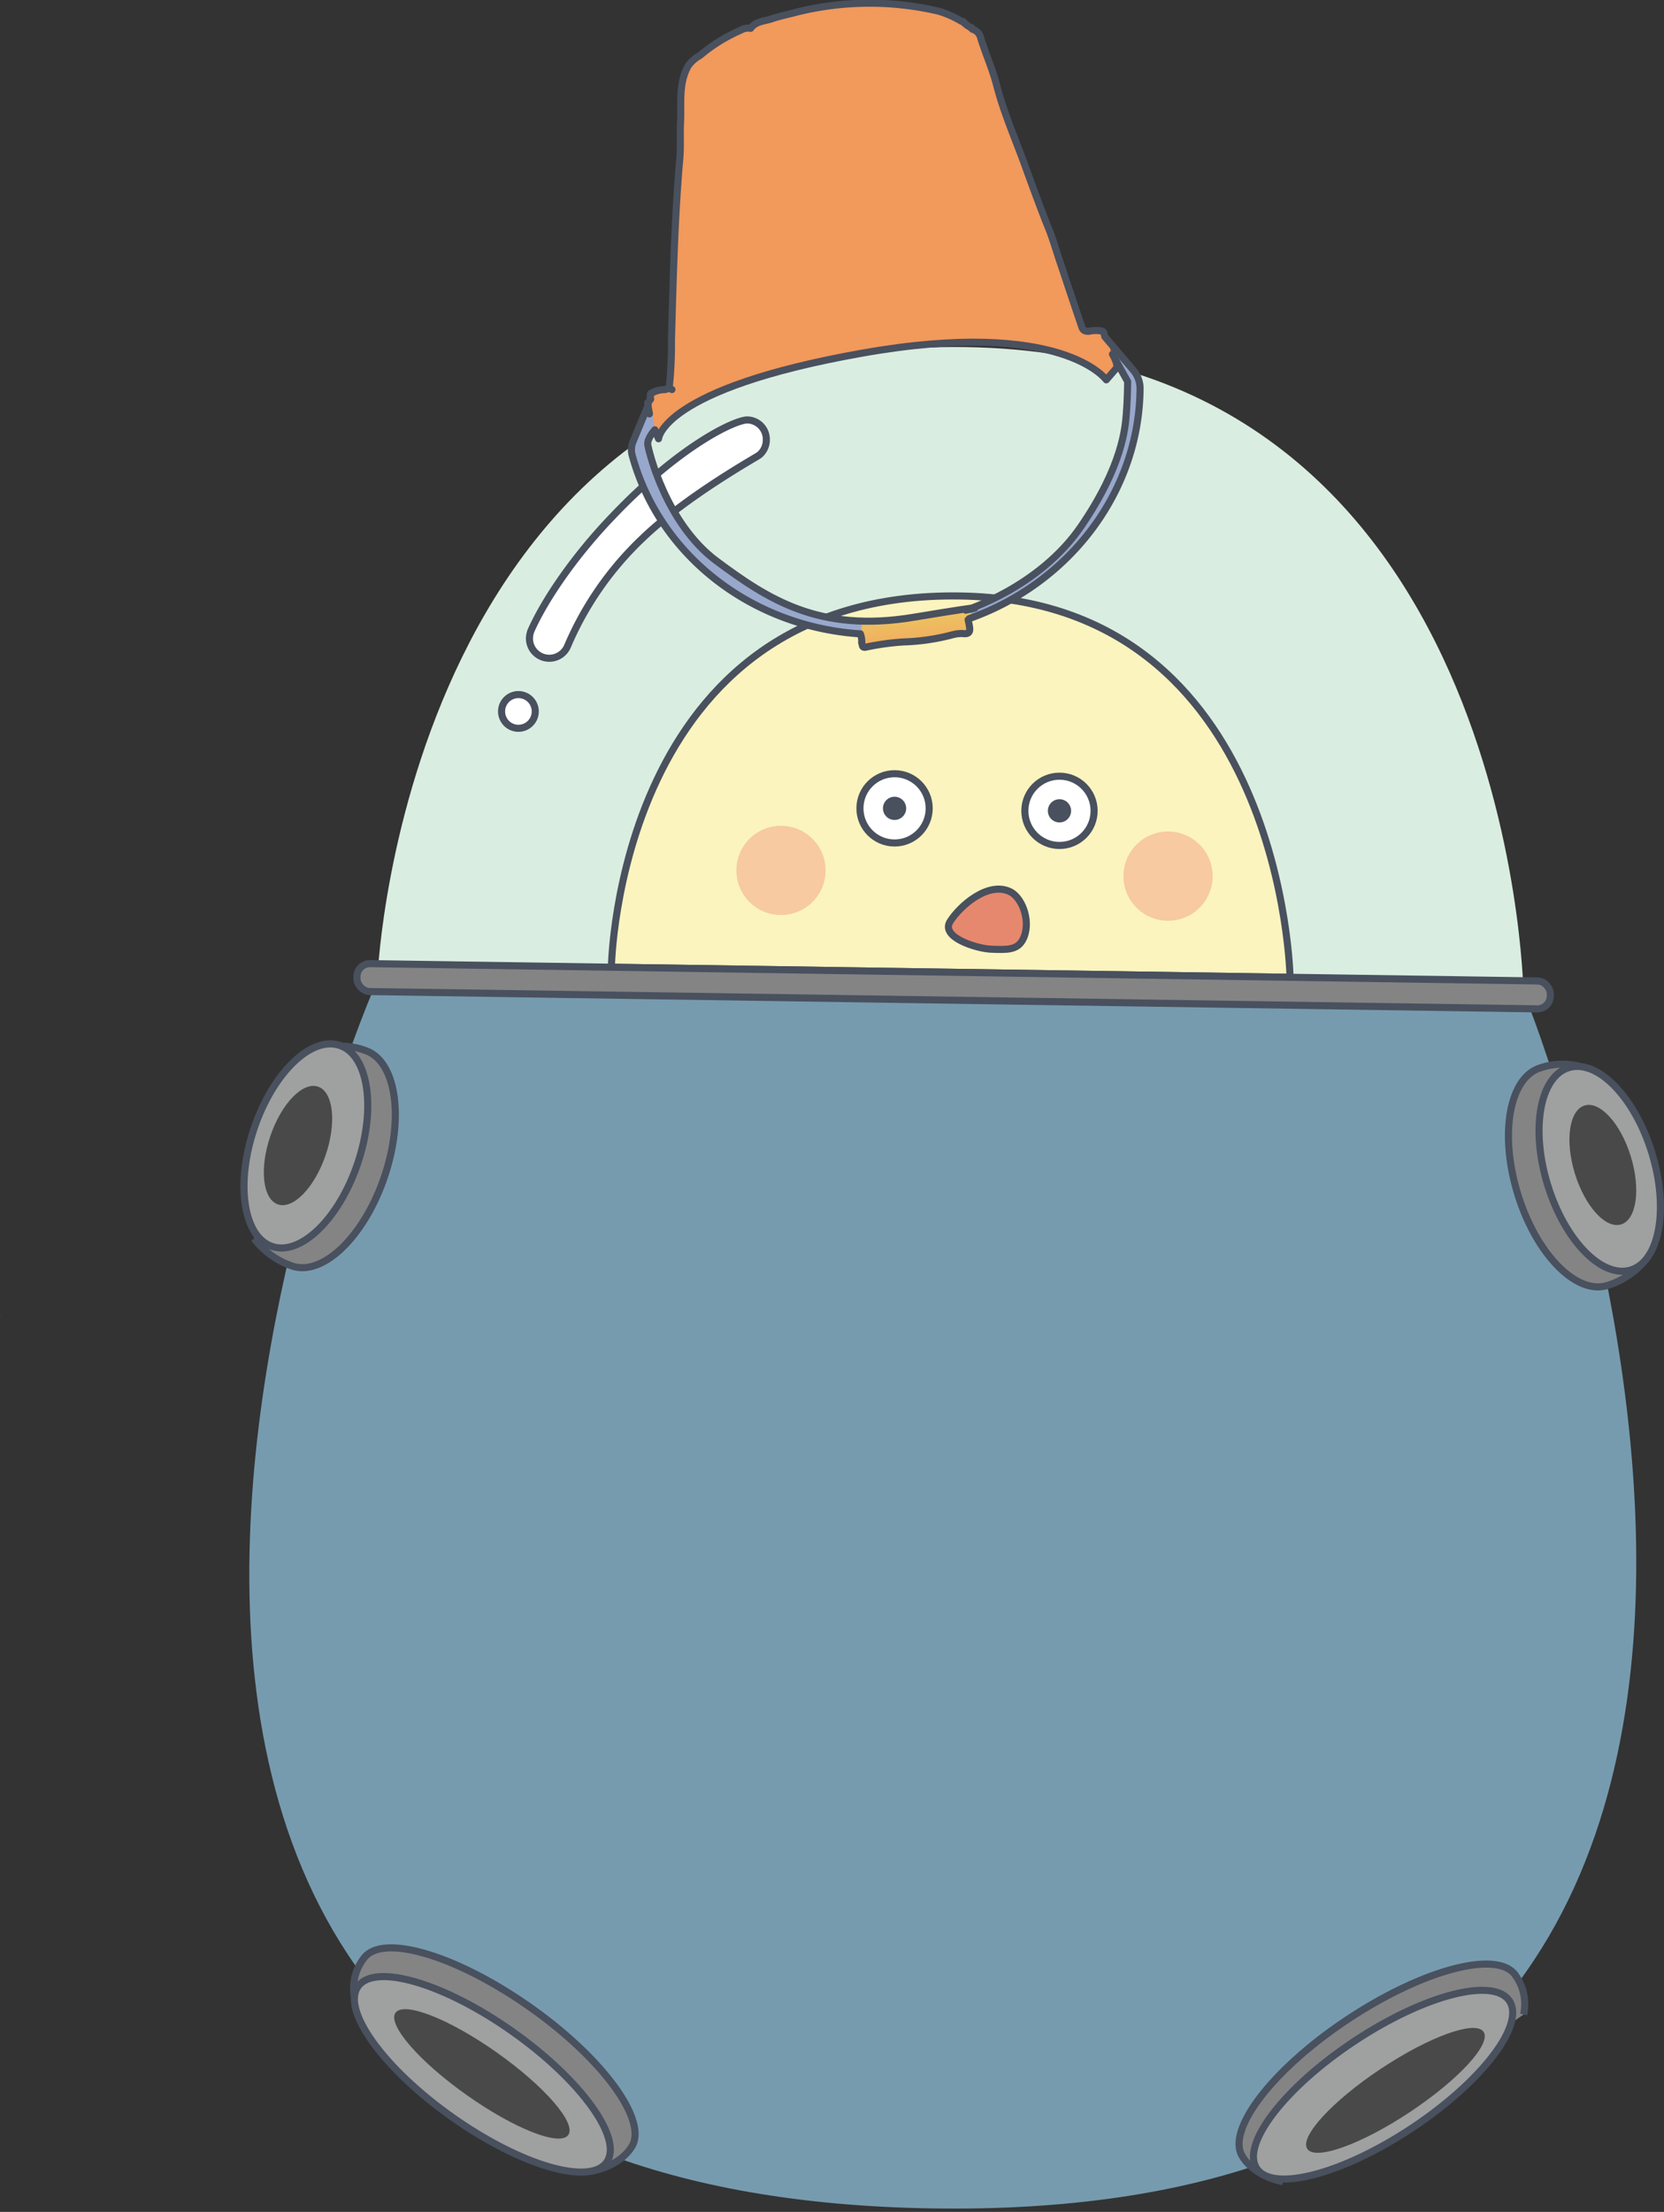<svg xmlns="http://www.w3.org/2000/svg" xmlns:xlink="http://www.w3.org/1999/xlink" viewBox="0 0 234.99 312.24"><rect x="0" y="0" width="234.99" height="312.24" fill="#333333" stroke="none"/><defs><style>.cls-1{fill:#4a4949;}.cls-2{fill:#daede1;}.cls-3{fill:#fbf4be;}.cls-12,.cls-16,.cls-17,.cls-3,.cls-6,.cls-7,.cls-8{stroke:#49505e;}.cls-3,.cls-6,.cls-7,.cls-8{stroke-miterlimit:10;}.cls-4{fill:#769baf;}.cls-16,.cls-17,.cls-5{fill:none;}.cls-6{fill:#848485;}.cls-7{fill:#9fa0a0;}.cls-8{fill:#fff;}.cls-9{fill:#49505e;}.cls-10{fill:#f29d82;opacity:0.48;}.cls-11{fill:#363737;}.cls-12{fill:#e6886e;}.cls-12,.cls-17{stroke-linecap:round;}.cls-12,.cls-16,.cls-17{stroke-linejoin:round;}.cls-13{fill:#f2995c;}.cls-14{fill:#98a8cc;}.cls-15{fill:url(#未命名漸層_38);}</style><linearGradient id="未命名漸層_38" x1="-3006.45" y1="4566.54" x2="-3012.81" y2="4581.46" gradientTransform="translate(714.65 -5357.71) rotate(-27.21)" gradientUnits="userSpaceOnUse"><stop offset="0" stop-color="#f5f4e2"/><stop offset="0.3" stop-color="#ebd864"/><stop offset="1" stop-color="#f2995c"/></linearGradient></defs><g id="圖層_2" data-name="圖層 2"><g id="圖層_2-2" data-name="圖層 2"><ellipse class="cls-1" cx="98.05" cy="275.02" rx="2.86" ry="11.62" transform="translate(-177.6 178.74) rotate(-51.12)"/><path class="cls-2" d="M53.35,137.42S57.41,47.78,136.45,49c77.08,1.14,78.68,90.87,78.68,90.87Z"/><path class="cls-3" d="M86.34,136.54s.79-53.13,49.23-52.41c45.66.67,46.61,53.83,46.61,53.83Z"/><path class="cls-4" d="M52.6,140S-20.11,309.5,131.8,311.75,216.06,142.4,216.06,142.4Z"/><path class="cls-5" d="M52.91,140.45S-19.8,310,132.11,312.22s84.25-169.35,84.25-169.35Z"/><path class="cls-5" d="M52.91,140s-72.7,169.53,79.21,171.78S216.37,142.4,216.37,142.4Z"/><path class="cls-6" d="M223.14,150.54a9.71,9.71,0,0,0-5.62.21c-4.37,1.35-5.8,9.31-3.19,17.8s8.27,14.26,12.64,12.92a11.12,11.12,0,0,0,5.5-3.73"/><ellipse class="cls-7" cx="225.92" cy="164.98" rx="7.7" ry="14.94" transform="translate(-38.53 73.74) rotate(-17.1)"/><path class="cls-6" d="M46,147.92a9.64,9.64,0,0,1,5.61.38c4.33,1.47,5.52,9.47,2.66,17.88s-8.69,14-13,12.54a11.18,11.18,0,0,1-5.39-3.89"/><ellipse class="cls-7" cx="42.75" cy="162.27" rx="14.94" ry="7.7" transform="matrix(0.32, -0.95, 0.95, 0.32, -124.64, 150.45)"/><path class="cls-6" d="M50.05,281.93a6.9,6.9,0,0,1,1.31-5.46c2.53-3.59,13-.51,23.47,6.86s16.83,16.25,14.3,19.83c0,0-1.47,2.62-5.8,3.37"/><ellipse class="cls-7" cx="68.11" cy="292.83" rx="7.39" ry="21.5" transform="translate(-210.33 179.44) rotate(-54.75)"/><path class="cls-6" d="M215.17,284.37a6.94,6.94,0,0,0-1.14-5.5c-2.43-3.65-13-.89-23.67,6.17s-17.3,15.74-14.88,19.4c0,0,1.4,2.66,5.7,3.54"/><ellipse class="cls-7" cx="196.79" cy="294.73" rx="21.5" ry="7.39" transform="matrix(0.83, -0.55, 0.55, 0.83, -130.12, 157.89)"/><rect class="cls-6" x="50.4" y="137.25" width="168.55" height="3.94" rx="1.83" transform="translate(2.08 -1.98) rotate(0.85)"/><circle class="cls-8" cx="149.62" cy="114.46" r="4.89"/><circle class="cls-9" cx="149.62" cy="114.46" r="1.64"/><circle class="cls-8" cx="126.33" cy="114.11" r="4.89"/><circle class="cls-9" cx="126.33" cy="114.11" r="1.64"/><circle class="cls-10" cx="110.29" cy="122.87" r="6.3"/><circle class="cls-10" cx="164.95" cy="123.68" r="6.3"/><ellipse class="cls-1" cx="226.36" cy="164.43" rx="4.13" ry="8.78" transform="translate(-38.35 73.85) rotate(-17.1)"/><ellipse class="cls-1" cx="42.08" cy="161.71" rx="8.78" ry="4.13" transform="translate(-124.56 149.43) rotate(-71.2)"/><ellipse class="cls-1" cx="197.05" cy="295.11" rx="14.94" ry="3.68" transform="translate(-130.28 158.1) rotate(-33.56)"/><path class="cls-8" d="M108.22,62.13a2.74,2.74,0,0,0-2.76-2.85c-2,.14-9.66,3.83-19,13.66C81.21,78.4,77,84.52,75,89a3.2,3.2,0,0,0-.23,1.07,2.8,2.8,0,0,0,5.38,1.14h0a45.48,45.48,0,0,1,10.5-15.14c6.19-6,16.29-11.59,16.57-11.83A2.77,2.77,0,0,0,108.22,62.13Z"/><circle class="cls-8" cx="73.21" cy="100.43" r="2.38"/><ellipse class="cls-1" cx="68.05" cy="292.77" rx="3.68" ry="14.94" transform="translate(-210.31 179.36) rotate(-54.75)"/><path class="cls-11" d="M0,185.37c0,.28,0,.59.31.76Z"/><path class="cls-12" d="M144.41,132.7c-.8,1.44-2.27,1.38-4.48,1.29-2-.08-7.17-1.68-5.75-3.92s5.39-5.69,8.47-4.19C144.48,126.78,145.69,130.38,144.41,132.7Z"/><path class="cls-13" d="M137.45,3.88c0-.06,0-.08-.09-.08s-.05-.17-.17-.15l-.58-.37c0-.13-.07-.21-.21-.2a.08.08,0,0,0-.1-.06.38.38,0,0,0-.42-.27,14.37,14.37,0,0,0-3.3-1.34,42.64,42.64,0,0,0-19.84.11c-1.25.32-2.53.55-3.74,1-1,.35-3.82,1.41-4.26,1.56A22.77,22.77,0,0,0,99,7.66,4.63,4.63,0,0,0,97.3,9.13c-1.4,2.51-.94,5.25-1.07,7.89-.08,1.66,0,3.37-.11,5.05-.74,8.58-.94,17.17-1.18,25.77a61.61,61.61,0,0,1-.32,6.79c.1,0,.28.11.39.18-.11-.07-.29-.13-.39-.18l-.6.19a3.43,3.43,0,0,0-1.8.43h0c-.15,0-.22.11-.17.26a.15.15,0,0,0,0,.19c0,.17,0,.34-.07.52l-.26.35-.08.05.07.07,0,.53.18.88a2.33,2.33,0,0,0-.27,1.3c0,.47-.2,1.07.67,1.05l.07,0c.09,0,.13.14.15.27a1.31,1.31,0,0,1,0,.28h0a3.75,3.75,0,0,0,.37.72,7.46,7.46,0,0,1,1.64-2.15c2.22-2.09,6.14-4.15,11.19-5.92a81.38,81.38,0,0,1,7.89-2.29c3-.72,6.26-1.33,9.64-1.8a100.12,100.12,0,0,1,13-1h2.07c9.09.17,15.88,1.9,17.8,4.8a7.8,7.8,0,0,0,.59-.87.47.47,0,0,1,.44-.31h0a.82.82,0,0,0,.4-.9l0-.14-.06-.2-.12-.3c-.21-.56-.63-1.06-.55-1.71-.22-.49,0-1.1-.47-1.51-.43-.24-.07-1.1-.84-1.08a4.53,4.53,0,0,0-1.6.06c-.48,0-.79-.08-1-.59-1-3-2-6-3-8.94-.58-1.65-1.06-3.38-1.71-5-1.1-2.7-2.11-5.44-3.08-8.19-1.42-4-3.19-7.85-4.24-11.95-.59-2.28-1.55-4.41-2.24-6.64A1.67,1.67,0,0,0,137.45,3.88Z"/><path class="cls-14" d="M159,53.06a1.57,1.57,0,0,1,.23.76c.5,16.68-12.16,31.49-29.72,33.93s-33.78-8.29-38-24.32a2.1,2.1,0,0,1,.08-1.31l.81-2.1-.51-2.92-2.1,5.06a3.08,3.08,0,0,0-.14,1.94c4.5,16.56,21.53,27.51,40,24.94C148,86.5,161.27,71.6,161.35,54.66a4,4,0,0,0-1-2.64l-4-4.71L157.1,50Z"/><path class="cls-15" d="M137.08,86.58l-.16-.24a.47.47,0,0,0-.57-.25c-4.71.72-9.43,1.36-14.17,1.82-.46,0-.5.24-.47.58a.25.25,0,0,0-.16.06h0a4.69,4.69,0,0,1,.4,1.34,1.94,1.94,0,0,1,0,.48c.15.28,0,.81.67.62a36.28,36.28,0,0,1,5.21-.72,30.21,30.21,0,0,0,6.89-1,5.28,5.28,0,0,1,1.45-.18c.93.14,1.11-.28,1-1.06l-.18-.89a.29.29,0,0,0,.19-.27.93.93,0,0,0-.05-.32h0Z"/><path class="cls-16" d="M161,54.78c-.07,14.5-9.85,27.5-24.12,32.54a.36.36,0,0,1-.16.17l.18.89c.14.78,0,1.19-1,1.05a5.19,5.19,0,0,0-1.44.19,30.37,30.37,0,0,1-6.9,1,36.28,36.28,0,0,0-5.21.72c-.7.18-.52-.35-.67-.63a1.89,1.89,0,0,0,0-.47,2.9,2.9,0,0,0-.18-.76c-15.29-1-28.37-11-32.23-25.23a3,3,0,0,1,.14-1.94l2.1-5.06.2,1.18a.36.36,0,0,0,0-.09l-.18-.87c0-.18,0-.36,0-.54l-.07-.06.08-.06.26-.35a.47.47,0,0,0,.09-.12.47.47,0,0,1-.09.12l.06-.51a.15.15,0,0,1,0-.19q-.06-.23.18-.27h0A3.66,3.66,0,0,1,93.91,55l.59-.18a3.29,3.29,0,0,1,.39.17,3.29,3.29,0,0,0-.39-.17,57.23,57.23,0,0,0,.32-6.8c.25-8.59.44-17.19,1.19-25.76.14-1.68,0-3.39.1-5.06.13-2.63-.33-5.38,1.07-7.89a4.81,4.81,0,0,1,1.66-1.47,23.08,23.08,0,0,1,5.79-3.59A2,2,0,0,1,106,4c.74-1,1.93-1,2.94-1.33,1.21-.42,2.49-.66,3.73-1a42.68,42.68,0,0,1,19.85-.1A13.86,13.86,0,0,1,135.77,3a.35.35,0,0,1,.41.27c.06,0,.09,0,.1.06s.2.07.21.19l.58.37c.12,0,.18,0,.17.15a.08.08,0,0,1,.09.09,1.67,1.67,0,0,1,1.18,1.28c.69,2.23,1.66,4.36,2.24,6.64,1.06,4.1,2.83,8,4.24,12,1,2.74,2,5.48,3.09,8.19.65,1.6,1.12,3.33,1.7,5,1,3,2,6,3,8.94.18.51.49.6,1,.58a4.53,4.53,0,0,1,1.6-.06c.6,0,.52.5.66.85l4,4.7A4,4,0,0,1,161,54.78Z"/><path class="cls-17" d="M92.48,60.67s-1.13,1.25-1,2.11S94,73.86,101.22,79.22,115.68,89.35,129,87.14s7.38-1,7.38-1,10.37-3.2,16.27-11.81,6.25-14,6.41-15.92.19-4.54.19-4.54L157.1,50s.91,1.52.53,2l-1.4,1.62s-6.22-8.79-34.52-3.76S93,61.94,93,61.94Z"/></g></g></svg>